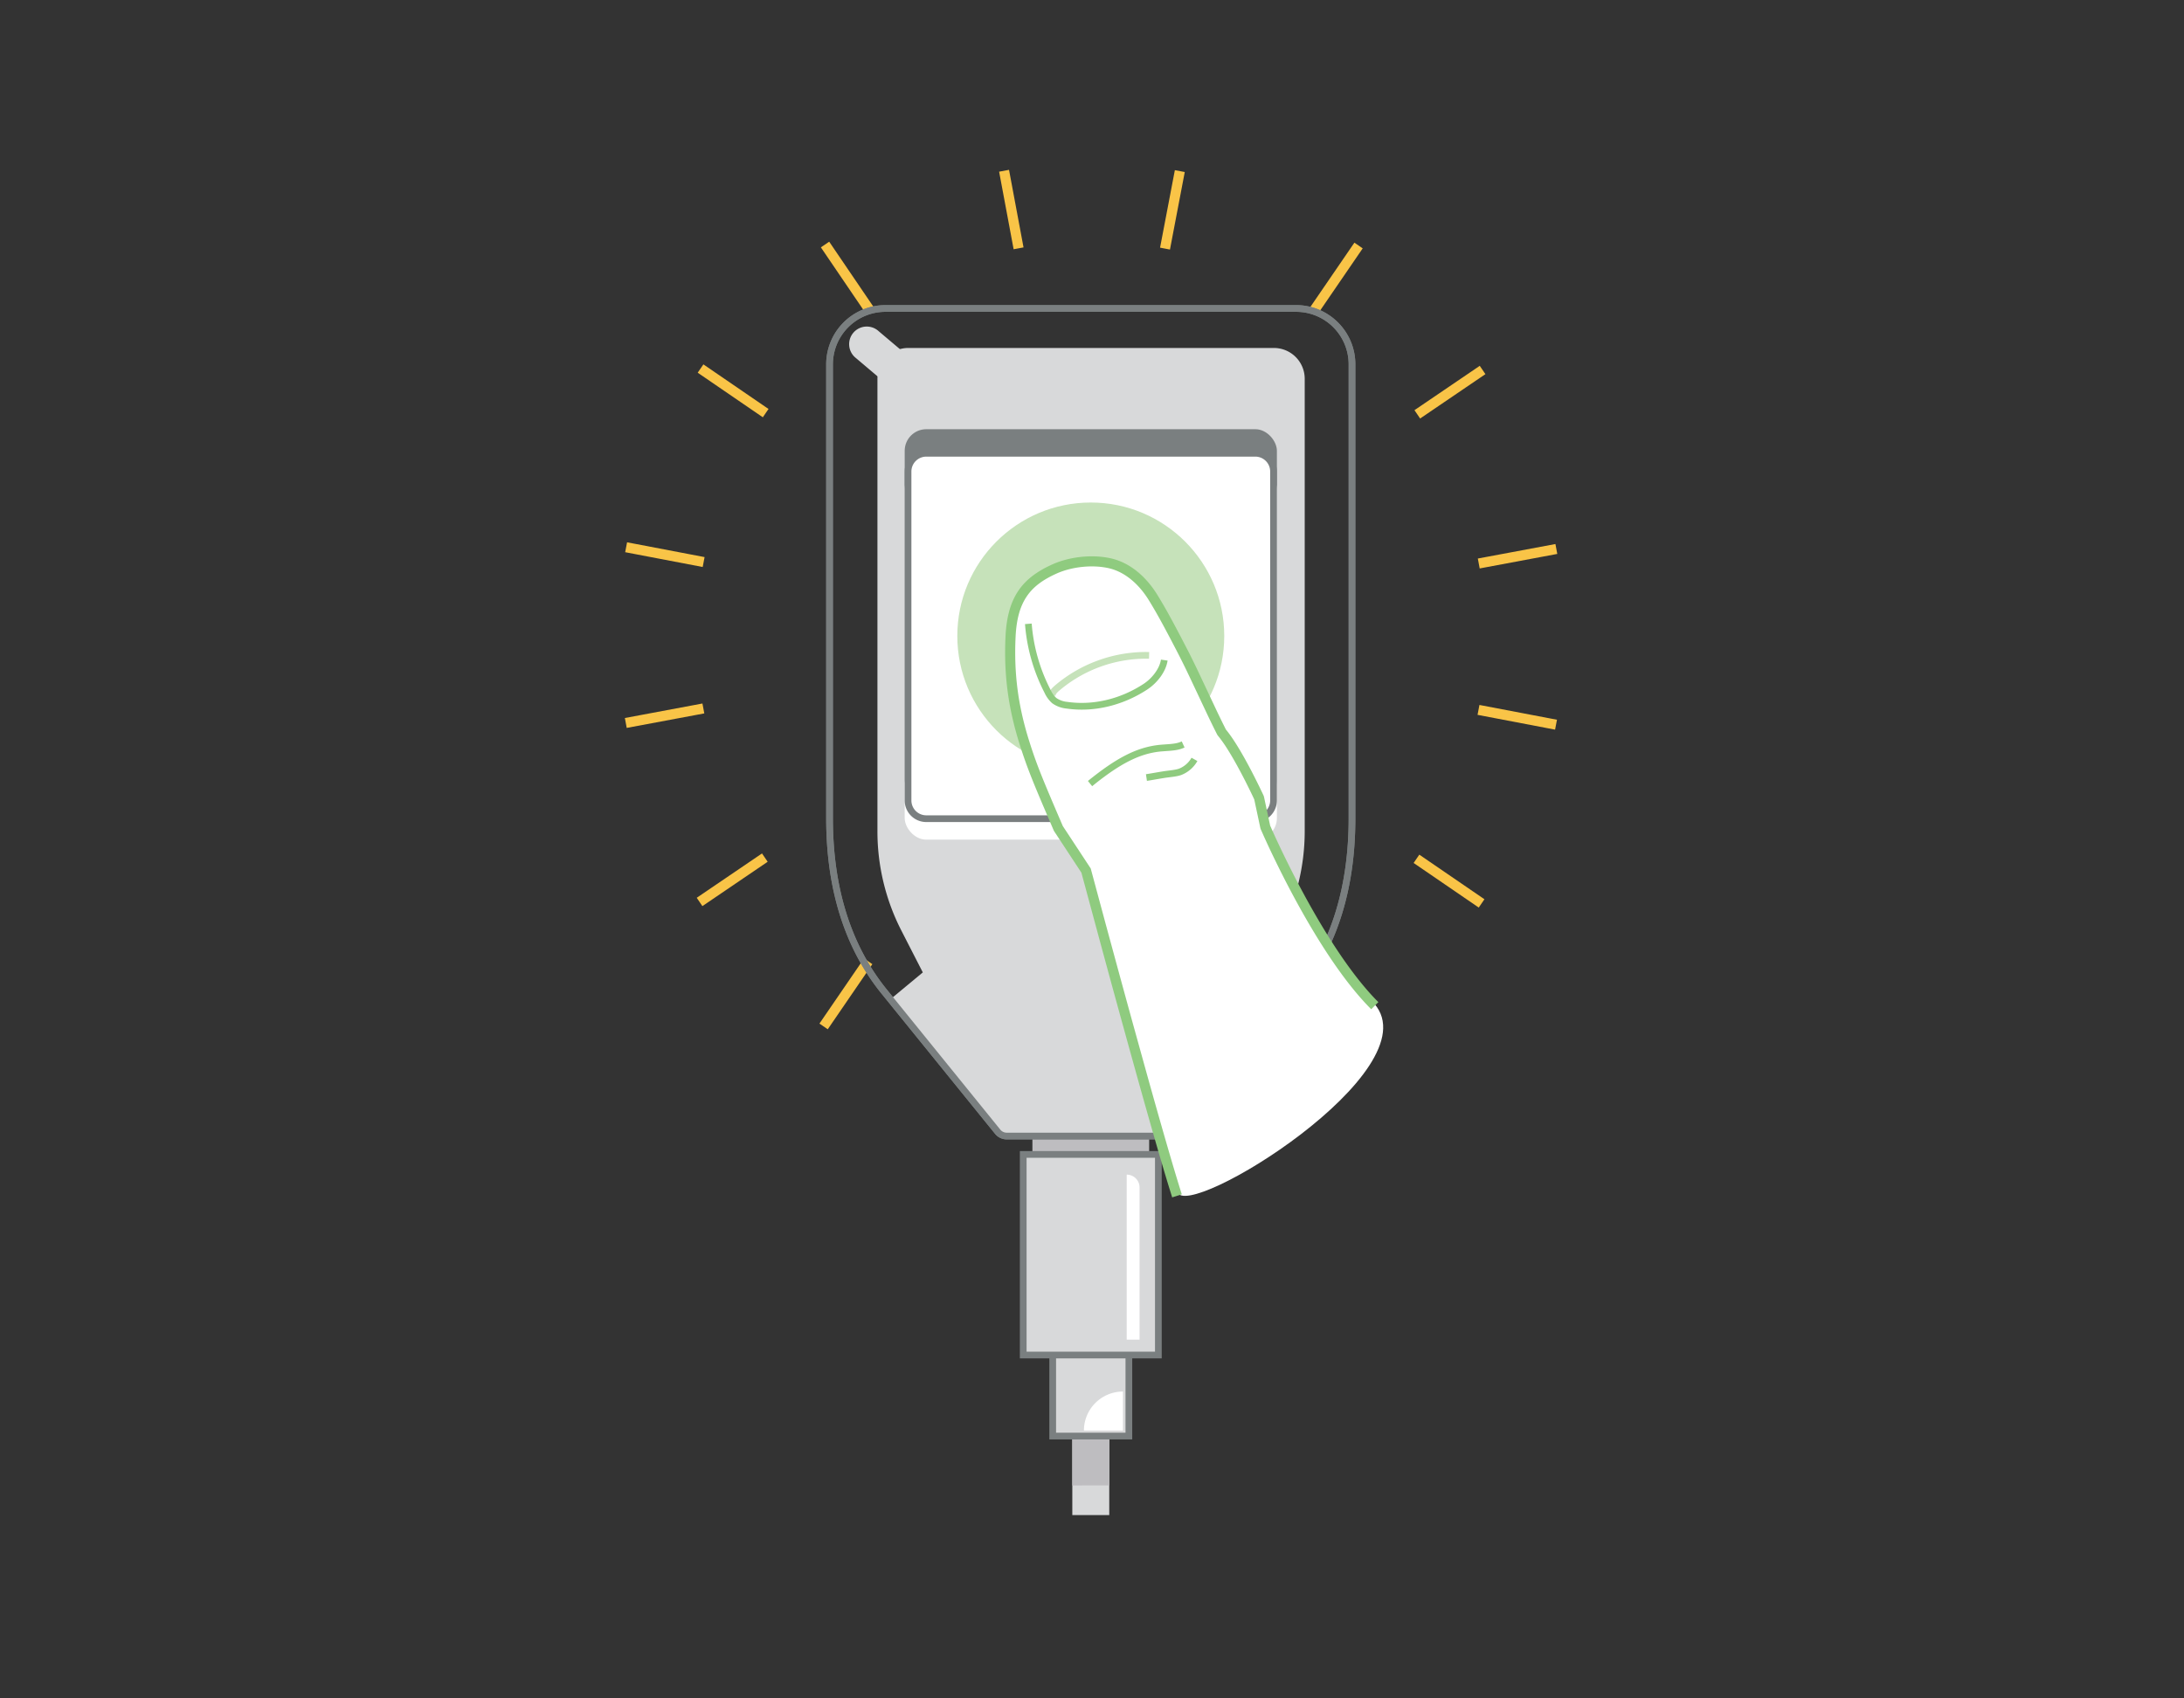 <svg xmlns="http://www.w3.org/2000/svg" width="360" height="280" viewBox="0 0 360 280">
    <rect x="0" y="0" width="360" height="280" fill="#333333" stroke="none"/>
    <g fill="none" fill-rule="evenodd">
        <path fill="#F9C447" fill-rule="nonzero" d="M243.863 116.22l12.78 2.438-.311 1.632-12.78-2.439zM103.363 89.405l12.778 2.439-.312 1.631-12.777-2.438zM193.658 28.052l1.632.311-2.439 12.778-1.631-.312zM166.844 168.551l1.631.312-2.438 12.78-1.632-.311zM217.073 158.154l7.31 10.762-1.373.933-7.31-10.762zM136.682 39.846l7.314 10.76-1.374.933-7.313-10.76zM243.916 60.309l.933 1.373-10.762 7.314-.934-1.374zM125.605 140.7l.934 1.373-10.76 7.31-.933-1.373zM233.954 140.9l10.734 7.352-.938 1.37-10.735-7.351zM115.945 60.072l10.735 7.352-.939 1.37-10.735-7.351zM223.252 40.006l1.37.939-7.351 10.735-1.37-.939zM142.424 158.015l1.37.939-7.351 10.734-1.37-.938zM192.614 168.599l2.391 12.791-1.632.305-2.392-12.791zM166.322 28l2.392 12.788-1.633.305-2.391-12.788zM256.39 89.69l.305 1.632-12.791 2.392-.305-1.633zM115.788 115.981l.305 1.633-12.788 2.391-.305-1.632z"/>
        <path fill="#D8D9DA" fill-rule="nonzero" d="M182.845 212.576v37.203h-6.09v-37.203z"/>
        <path fill="#BEBDC0" fill-rule="nonzero" d="M170.179 172.854h19.241v36.043h-19.241zM182.831 218.126l.017 26.762-6.09.004-.016-26.762z"/>
        <path fill="#D8D9DA" fill-rule="nonzero" d="M173.522 200.025h12.556v36.727h-12.556z"/>
        <path fill="#7A7F80" fill-rule="nonzero" d="M185.525 200.579v35.62h-11.449v-35.62h11.449m1.107-1.108h-13.663v37.835h13.663V199.47z"/>
        <path fill="#D8D9DA" fill-rule="nonzero" d="M168.662 190.32h22.278v33.073h-22.278z"/>
        <path fill="#7A7F80" fill-rule="nonzero" d="M190.386 190.874v31.966h-21.17v-31.966h21.17m1.107-1.107h-23.385v34.18h23.385v-34.18z"/>
        <path fill="#FFF" fill-rule="nonzero" d="M185.721 220.86h2.12v-25.09a2.118 2.118 0 0 0-2.12-2.117v27.207zM178.668 235.844h6.433v-6.43a6.433 6.433 0 0 0-6.433 6.43z"/>
        <path fill="#7A7F80" fill-rule="nonzero" d="M213.654 50.302h-67.707a9.763 9.763 0 0 0-9.763 9.766v74.846c0 11.41 2.916 21.243 9.125 28.904l18.712 23.108a2.46 2.46 0 0 0 1.917.917h27.725c.745 0 1.45-.338 1.918-.918l18.71-23.107c6.209-7.668 9.12-17.492 9.12-28.904V60.068c.002-5.39-4.366-9.762-9.757-9.766zm-67.707 1.108h67.707a8.656 8.656 0 0 1 8.65 8.658v74.846c0 11.175-2.839 20.754-8.873 28.207L194.72 186.23c-.258.32-.646.507-1.056.507h-27.725c-.41 0-.798-.186-1.055-.505l-18.714-23.11c-6.034-7.446-8.878-17.034-8.878-28.207V60.068a8.659 8.659 0 0 1 8.656-8.658z"/>
        <path fill="#D8D9DA" fill-rule="nonzero" d="M215.063 137.024V62.452a5.082 5.082 0 0 0-5.082-5.085h-60.267a5.082 5.082 0 0 0-5.082 5.085v74.61a35.865 35.865 0 0 0 3.944 16.354l3.535 6.898-5.342 4.43 17.682 21.834c.363.449.91.711 1.487.711h27.725c.577 0 1.123-.262 1.486-.711l17.683-21.835-5.295-4.407 3.551-6.9a35.844 35.844 0 0 0 3.975-16.412z"/>
        <path fill="#D8D9DA" fill-rule="nonzero" d="M148.302 64.234a2.895 2.895 0 0 1-1.876-.686l-5.34-4.518a2.904 2.904 0 1 1 3.75-4.429l5.343 4.515a2.906 2.906 0 0 1-1.877 5.126v-.008z"/>
        <rect width="61.352" height="61.352" x="149.125" y="70.761" fill="#7A7F80" fill-rule="nonzero" rx="3.557"/>
        <rect width="61.352" height="61.352" x="149.125" y="77.073" fill="#FFF" fill-rule="nonzero" rx="3.557"/>
        <rect width="60.244" height="60.244" x="149.678" y="74.725" fill="#FFF" fill-rule="nonzero" rx="3.003"/>
        <path fill="#7A7F80" fill-rule="nonzero" d="M206.92 75.279a2.453 2.453 0 0 1 2.449 2.45v54.237a2.453 2.453 0 0 1-2.45 2.45h-54.238a2.453 2.453 0 0 1-2.45-2.45V77.73a2.453 2.453 0 0 1 2.45-2.45h54.238m0-1.107h-54.238a3.557 3.557 0 0 0-3.556 3.557v54.237a3.557 3.557 0 0 0 3.556 3.557h54.238a3.557 3.557 0 0 0 3.557-3.557V77.73a3.557 3.557 0 0 0-3.557-3.557z"/>
        <path fill="#7A7F80" fill-rule="nonzero" d="M213.654 50.302h-67.707a9.763 9.763 0 0 0-9.763 9.766v74.846c0 11.41 2.916 21.243 9.125 28.904l18.712 23.108a2.46 2.46 0 0 0 1.917.917h27.725c.745 0 1.45-.338 1.918-.918l18.71-23.107c6.209-7.668 9.12-17.492 9.12-28.904V60.068c.002-5.39-4.366-9.762-9.757-9.766zm-67.707 1.108h67.707a8.656 8.656 0 0 1 8.65 8.658v74.846c0 11.175-2.839 20.754-8.873 28.207L194.72 186.23c-.258.32-.646.507-1.056.507h-27.725c-.41 0-.798-.186-1.055-.505l-18.714-23.11c-6.034-7.446-8.878-17.034-8.878-28.207V60.068a8.659 8.659 0 0 1 8.656-8.658z"/>
        <circle cx="179.8" cy="104.847" r="20.73" fill="#C6E2BA" fill-rule="nonzero"/>
        <circle cx="179.8" cy="104.847" fill="#C6E2BA" r="21" stroke="#C6E2BA" stroke-width="2"></circle>
        <path fill="#FFF" d="M170.556 126.5c-2.667-7.667-3.834-14.667-3.5-21 .333-6.333 3.333-10.333 9-12 6-1.333 10.5 0 13.5 4s6.166 10 9.5 18c2.333 5 4.166 8.333 5.5 10 2 2.5 3 5 3.5 7.5.333 1.667 1.166 4.167 2.5 7.5 4.333 9.333 9.666 17.667 16 25 9.5 11-31 36-32.5 31s-13-47-14-50-1.5-4-3-6c-1-1.333-2.167-3.667-3.5-7l-3-7z"/>
        <path fill="#8FCB7F" fill-rule="nonzero" d="M173.493 93.037c2.916-1.308 6.782-1.688 9.82-.937 2.988.738 5.601 2.944 7.475 5.993l.427.703c1.03 1.714 1.979 3.451 3.481 6.319l1.212 2.336c.48.943.95 1.9 1.533 3.123l3.205 6.793c.311.651.585 1.216.855 1.763l.57 1.144.139.168c.412.512.85 1.13 1.314 1.848l.234.366c.46.73.939 1.544 1.432 2.427a89.491 89.491 0 0 1 1.76 3.334l.607 1.223.612 1.278.122.261.058.174 1.015 4.755.407.918.21.467c.531 1.166 1.143 2.466 1.827 3.867 1.954 4 4.097 8.001 6.361 11.731 2.936 4.837 5.851 8.848 8.666 11.75l.366.372-1.174 1.175c-3.037-3.038-6.151-7.284-9.278-12.435-2.292-3.778-4.459-7.821-6.434-11.864-.493-1.01-.95-1.97-1.366-2.865l-.589-1.286-.554-1.248-.05-.155-1.013-4.746-.2-.426a97.42 97.42 0 0 0-.479-.995l-.177-.362a91.897 91.897 0 0 0-2.148-4.114c-.48-.859-.943-1.648-1.386-2.35a22.317 22.317 0 0 0-1.453-2.078l-.162-.197-.107-.162-.517-1.033c-.305-.616-.61-1.245-.963-1.982l-3.204-6.79a124.37 124.37 0 0 0-2.077-4.178l-.84-1.61c-1.572-2.991-2.521-4.702-3.656-6.55-1.664-2.705-3.942-4.628-6.46-5.25-2.673-.66-6.16-.318-8.741.84-4.313 1.938-6.483 4.504-6.769 10.44-.287 6.103.426 11.32 2.179 16.976l.358 1.122c1.043 3.184 1.987 5.51 4.895 12.274l.351.817 4.603 7 2.44 9.058 1.98 7.284c.822 3.017 1.639 6 2.44 8.908l2.578 9.299c2.232 7.981 4.018 14.173 5.227 18.068l.345 1.1-1.582.503-.534-1.71c-1.24-4.038-3.02-10.229-5.222-18.112l-1.46-5.255-1.436-5.206c-.969-3.526-1.958-7.147-2.948-10.794l-3.363-12.453-4.494-6.834-.069-.128-1.718-4.01c-2.02-4.753-2.809-6.804-3.747-9.71-1.976-6.118-2.79-11.711-2.482-18.276.32-6.638 2.912-9.703 7.748-11.876z"/>
        <path fill="#C6E2BA" fill-rule="nonzero" d="M189.426 107.491l-.024 1.107a22.102 22.102 0 0 0-14.8 5.262c-.374.32-.564.555-.608.764l-.01.077-1.106-.048c.028-.632.364-1.086 1.005-1.635a23.21 23.21 0 0 1 15.056-5.532l.487.005z"/>
        <path fill="#8FCB7F" fill-rule="nonzero" d="M170.06 102.804a28.55 28.55 0 0 0 3.115 10.933c.234.523.576.992.947 1.332.463.32.992.53 1.567.616l.249.03c4.253.615 8.761-.475 12.555-2.96 1.392-.912 2.542-2.417 2.831-3.793l.039-.216 1.096.158c-.258 1.779-1.648 3.656-3.359 4.777-4.014 2.63-8.793 3.785-13.29 3.134a4.83 4.83 0 0 1-2.372-.88 5.153 5.153 0 0 1-1.26-1.718 29.602 29.602 0 0 1-3.167-10.705l-.054-.623 1.104-.085zM194.793 122.23l.464 1.005c-.7.323-1.328.453-2.437.544l-1.44.107-.092.009c-3.5.353-6.658 2.046-10.842 5.378l-.422.339-.696-.86c4.55-3.682 7.96-5.567 11.849-5.959l.396-.035 1.123-.08c.924-.075 1.453-.174 1.968-.392l.129-.057zM196.405 124.921l.965.543a5.2 5.2 0 0 1-2.531 2.253c-.334.148-.802.25-1.462.344l-1.248.162-.696.11-1.835.315-.542.085-.165-1.095.53-.083 1.832-.314.711-.113c.155-.023 1.015-.129 1.256-.163.562-.08.96-.167 1.183-.266a4.102 4.102 0 0 0 1.873-1.564l.13-.214z"/>
    </g>
</svg>
